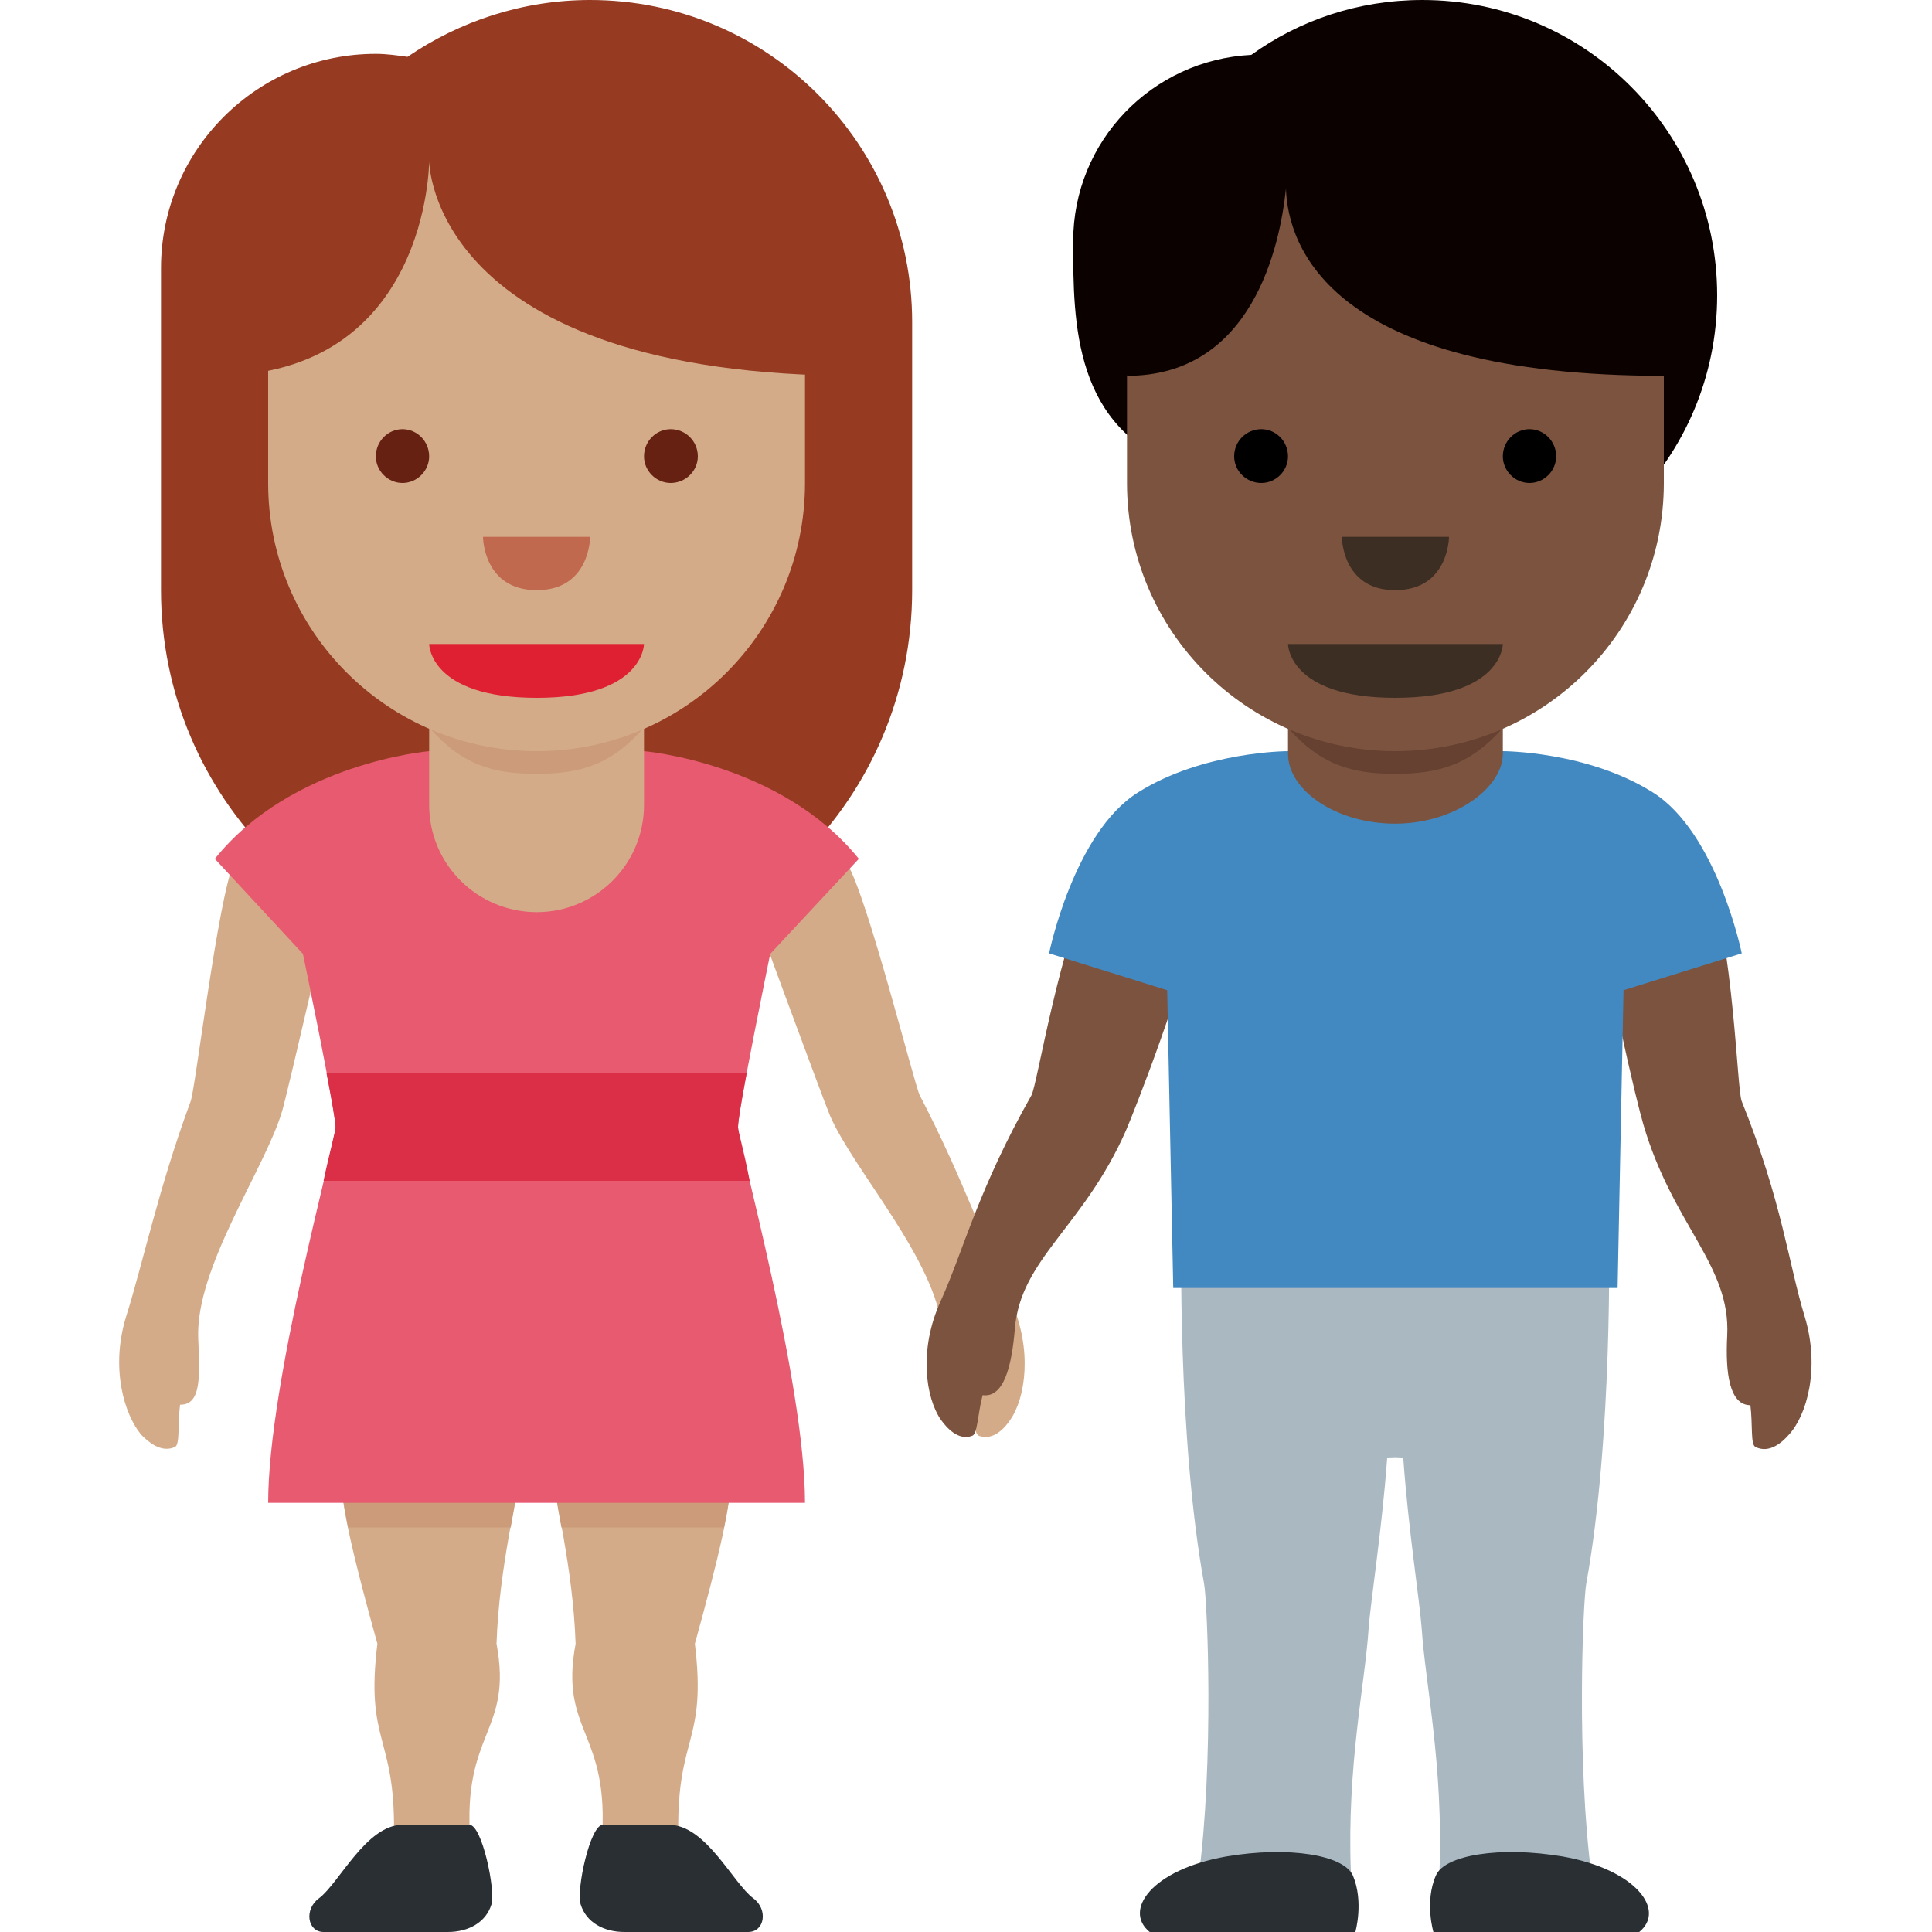 <?xml version="1.0" encoding="UTF-8"?>
<svg xmlns="http://www.w3.org/2000/svg" xmlns:xlink="http://www.w3.org/1999/xlink" width="15pt" height="15pt" viewBox="0 0 15 15" version="1.1">
<g id="surface1">
<path style=" stroke:none;fill-rule:nonzero;fill:rgb(58.824%,23.137%,13.333%);fill-opacity:1;" d="M 4.582 0 C 4.059 0 3.57 0.164 3.164 0.441 C 3.082 0.43 3.004 0.418 2.918 0.418 C 1.996 0.418 1.25 1.164 1.25 2.082 L 1.25 4.582 C 1.25 6.195 2.555 7.5 4.168 7.5 C 5.777 7.5 7.082 6.195 7.082 4.582 L 7.082 2.5 C 7.082 1.121 5.965 0 4.582 0 Z M 4.582 0 "/>
<path style=" stroke:none;fill-rule:nonzero;fill:rgb(83.137%,67.059%,53.333%);fill-opacity:1;" d="M 4.672 14.297 C 4.652 14.578 5.441 14.691 5.559 14.625 C 5.684 14.555 5.27 14.367 5.266 14.219 C 5.258 13.469 5.488 13.531 5.395 12.762 C 5.582 12.086 5.676 11.684 5.676 11.457 C 5.676 10.938 4.297 11.141 4.297 11.457 C 4.297 11.602 4.449 12.16 4.469 12.762 C 4.34 13.453 4.738 13.438 4.672 14.297 Z M 3.652 14.297 C 3.672 14.578 2.883 14.691 2.766 14.625 C 2.641 14.555 3.055 14.367 3.059 14.219 C 3.066 13.469 2.836 13.531 2.93 12.762 C 2.742 12.086 2.648 11.684 2.648 11.457 C 2.648 10.938 4.027 11.141 4.027 11.457 C 4.027 11.602 3.875 12.16 3.855 12.762 C 3.984 13.453 3.586 13.438 3.652 14.297 Z M 3.652 14.297 "/>
<path style=" stroke:none;fill-rule:nonzero;fill:rgb(80%,60.784%,47.843%);fill-opacity:1;" d="M 5.676 11.457 C 5.676 10.938 4.297 11.141 4.297 11.457 C 4.297 11.52 4.324 11.668 4.359 11.859 L 5.621 11.859 C 5.656 11.688 5.676 11.555 5.676 11.457 Z M 4.027 11.457 C 4.027 11.141 2.648 10.938 2.648 11.457 C 2.648 11.555 2.668 11.688 2.703 11.859 L 3.965 11.859 C 4 11.668 4.027 11.52 4.027 11.457 Z M 4.027 11.457 "/>
<path style=" stroke:none;fill-rule:nonzero;fill:rgb(83.137%,67.059%,53.333%);fill-opacity:1;" d="M 1.359 11.234 C 1.25 11.285 1.148 11.191 1.098 11.141 C 0.965 10.984 0.855 10.621 0.98 10.219 C 1.109 9.812 1.23 9.227 1.48 8.551 C 1.516 8.461 1.691 6.984 1.816 6.699 C 1.898 6.516 2.352 6.324 2.57 6.363 C 2.793 6.398 2.672 6.633 2.613 6.832 C 2.613 6.832 2.234 8.48 2.191 8.625 C 2.059 9.074 1.516 9.84 1.539 10.391 C 1.551 10.676 1.566 10.91 1.398 10.906 C 1.379 11.059 1.398 11.215 1.359 11.234 Z M 7.602 11.148 C 7.715 11.188 7.805 11.082 7.844 11.023 C 7.961 10.855 8.02 10.48 7.848 10.098 C 7.672 9.711 7.473 9.141 7.141 8.504 C 7.098 8.418 6.738 6.973 6.578 6.707 C 6.473 6.539 6.004 6.406 5.789 6.469 C 5.574 6.535 5.719 6.75 5.805 6.941 C 5.805 6.941 6.387 8.527 6.445 8.664 C 6.633 9.094 7.27 9.785 7.316 10.336 C 7.34 10.621 7.355 10.855 7.52 10.832 C 7.559 10.98 7.559 11.137 7.602 11.148 Z M 7.602 11.148 "/>
<path style=" stroke:none;fill-rule:nonzero;fill:rgb(16.078%,18.431%,20%);fill-opacity:1;" d="M 5.809 15 C 5.938 15 5.965 14.824 5.848 14.738 C 5.691 14.621 5.48 14.168 5.195 14.168 L 4.68 14.168 C 4.582 14.168 4.473 14.672 4.508 14.785 C 4.551 14.926 4.688 15 4.848 15 Z M 2.512 15 C 2.387 15 2.359 14.824 2.477 14.738 C 2.633 14.621 2.844 14.168 3.125 14.168 L 3.645 14.168 C 3.742 14.168 3.848 14.672 3.816 14.785 C 3.773 14.926 3.637 15 3.477 15 Z M 2.512 15 "/>
<path style=" stroke:none;fill-rule:nonzero;fill:rgb(90.588%,35.294%,43.922%);fill-opacity:1;" d="M 5.98 7.406 L 6.668 6.668 C 6.066 5.922 5 5.832 5 5.832 L 3.332 5.832 C 3.332 5.832 2.266 5.922 1.668 6.668 L 2.352 7.406 C 2.352 7.406 2.605 8.621 2.605 8.75 C 2.605 8.879 2.082 10.73 2.082 11.668 L 6.25 11.668 C 6.25 10.73 5.73 8.879 5.73 8.75 C 5.73 8.621 5.98 7.406 5.98 7.406 Z M 5.98 7.406 "/>
<path style=" stroke:none;fill-rule:nonzero;fill:rgb(85.49%,18.431%,27.843%);fill-opacity:1;" d="M 5.73 8.75 C 5.73 8.707 5.758 8.535 5.797 8.332 L 2.535 8.332 C 2.574 8.535 2.605 8.707 2.605 8.75 C 2.605 8.785 2.555 8.961 2.512 9.168 L 5.82 9.168 C 5.777 8.934 5.73 8.785 5.73 8.75 Z M 5.73 8.75 "/>
<path style=" stroke:none;fill-rule:nonzero;fill:rgb(83.137%,67.059%,53.333%);fill-opacity:1;" d="M 3.332 4.582 L 3.332 6.25 C 3.332 6.711 3.707 7.082 4.168 7.082 C 4.625 7.082 5 6.711 5 6.25 L 5 4.582 Z M 3.332 4.582 "/>
<path style=" stroke:none;fill-rule:nonzero;fill:rgb(80%,60.784%,47.843%);fill-opacity:1;" d="M 3.332 5.648 C 3.586 5.938 3.824 6.008 4.164 6.008 C 4.508 6.008 4.746 5.938 5 5.648 L 5 5.312 L 3.332 5.312 Z M 3.332 5.648 "/>
<path style=" stroke:none;fill-rule:nonzero;fill:rgb(83.137%,67.059%,53.333%);fill-opacity:1;" d="M 6.25 1.25 L 2.082 1.25 L 2.082 3.75 C 2.082 4.902 3.016 5.832 4.168 5.832 C 5.316 5.832 6.25 4.902 6.25 3.75 Z M 6.25 1.25 "/>
<path style=" stroke:none;fill-rule:nonzero;fill:rgb(58.824%,23.137%,13.333%);fill-opacity:1;" d="M 6.25 0.832 L 2.082 0.832 L 1.668 2.918 C 3.332 2.918 3.332 1.25 3.332 1.25 C 3.332 1.25 3.332 2.918 6.668 2.918 Z M 6.25 0.832 "/>
<path style=" stroke:none;fill-rule:nonzero;fill:rgb(87.451%,12.157%,19.608%);fill-opacity:1;" d="M 5 5 L 3.332 5 C 3.332 5 3.332 5.418 4.168 5.418 C 5 5.418 5 5 5 5 Z M 5 5 "/>
<path style=" stroke:none;fill-rule:nonzero;fill:rgb(40%,12.941%,7.451%);fill-opacity:1;" d="M 3.332 3.543 C 3.332 3.656 3.238 3.75 3.125 3.75 C 3.012 3.75 2.918 3.656 2.918 3.543 C 2.918 3.426 3.012 3.332 3.125 3.332 C 3.238 3.332 3.332 3.426 3.332 3.543 Z M 3.332 3.543 "/>
<path style=" stroke:none;fill-rule:nonzero;fill:rgb(40%,12.941%,7.451%);fill-opacity:1;" d="M 5.418 3.543 C 5.418 3.656 5.324 3.75 5.207 3.75 C 5.094 3.75 5 3.656 5 3.543 C 5 3.426 5.094 3.332 5.207 3.332 C 5.324 3.332 5.418 3.426 5.418 3.543 Z M 5.418 3.543 "/>
<path style=" stroke:none;fill-rule:nonzero;fill:rgb(75.686%,41.176%,30.98%);fill-opacity:1;" d="M 3.75 4.168 L 4.582 4.168 C 4.582 4.168 4.582 4.582 4.168 4.582 C 3.75 4.582 3.75 4.168 3.75 4.168 Z M 3.75 4.168 "/>
<path style=" stroke:none;fill-rule:nonzero;fill:rgb(4.314%,0.784%,0%);fill-opacity:1;" d="M 11.043 0 C 10.547 0 10.09 0.156 9.715 0.426 C 8.945 0.465 8.332 1.094 8.332 1.875 C 8.332 2.516 8.336 3.328 9.184 3.629 C 9.598 4.207 10.273 4.582 11.043 4.582 C 12.309 4.582 13.332 3.559 13.332 2.293 C 13.332 1.027 12.309 0 11.043 0 Z M 11.043 0 "/>
<path style=" stroke:none;fill-rule:nonzero;fill:rgb(48.627%,32.549%,24.314%);fill-opacity:1;" d="M 7.547 11.148 C 7.438 11.188 7.348 11.082 7.305 11.023 C 7.188 10.855 7.129 10.48 7.305 10.098 C 7.48 9.711 7.594 9.234 8.008 8.504 C 8.055 8.418 8.215 7.359 8.523 6.691 C 8.609 6.508 9.148 6.406 9.363 6.469 C 9.574 6.535 9.359 6.879 9.348 6.941 C 9.203 7.629 8.801 8.641 8.742 8.777 C 8.41 9.531 7.922 9.773 7.879 10.32 C 7.855 10.609 7.793 10.855 7.629 10.832 C 7.59 10.98 7.59 11.137 7.547 11.148 Z M 13.629 11.234 C 13.738 11.289 13.84 11.195 13.887 11.141 C 14.027 10.992 14.133 10.625 14.012 10.223 C 13.887 9.816 13.836 9.328 13.523 8.551 C 13.484 8.461 13.469 7.391 13.246 6.684 C 13.188 6.496 12.668 6.32 12.445 6.355 C 12.227 6.391 12.395 6.762 12.398 6.828 C 12.453 7.527 12.715 8.582 12.758 8.727 C 12.988 9.516 13.438 9.82 13.41 10.371 C 13.395 10.656 13.426 10.91 13.59 10.91 C 13.609 11.062 13.59 11.215 13.629 11.234 Z M 13.629 11.234 "/>
<path style=" stroke:none;fill-rule:nonzero;fill:rgb(66.667%,72.157%,76.078%);fill-opacity:1;" d="M 12.316 12.293 C 12.523 11.152 12.492 9.582 12.492 9.582 L 9.172 9.582 C 9.172 9.582 9.141 11.152 9.348 12.293 C 9.375 12.434 9.426 13.684 9.305 14.582 C 9.277 14.781 10.504 14.973 10.488 14.531 C 10.457 13.711 10.598 13.066 10.625 12.656 C 10.641 12.43 10.73 11.875 10.77 11.32 C 10.773 11.312 10.891 11.312 10.895 11.32 C 10.934 11.875 11.023 12.43 11.039 12.656 C 11.066 13.066 11.207 13.711 11.176 14.531 C 11.156 14.973 12.387 14.781 12.359 14.582 C 12.238 13.684 12.289 12.434 12.316 12.293 Z M 12.316 12.293 "/>
<path style=" stroke:none;fill-rule:nonzero;fill:rgb(16.078%,18.431%,20%);fill-opacity:1;" d="M 12.727 15 C 12.934 14.832 12.707 14.516 12.133 14.414 C 11.648 14.332 11.215 14.402 11.148 14.562 C 11.059 14.766 11.129 15 11.129 15 Z M 8.926 15 C 8.719 14.832 8.941 14.516 9.52 14.414 C 10.004 14.332 10.434 14.402 10.504 14.562 C 10.59 14.766 10.523 15 10.523 15 Z M 8.926 15 "/>
<path style=" stroke:none;fill-rule:nonzero;fill:rgb(25.882%,53.725%,75.686%);fill-opacity:1;" d="M 12.832 6.152 C 12.324 5.832 11.668 5.832 11.668 5.832 L 10 5.832 C 10 5.832 9.344 5.832 8.836 6.152 C 8.336 6.465 8.145 7.402 8.145 7.402 L 9.062 7.688 L 9.109 10 L 12.559 10 L 12.605 7.688 L 13.523 7.402 C 13.523 7.402 13.332 6.465 12.832 6.152 Z M 12.832 6.152 "/>
<path style=" stroke:none;fill-rule:nonzero;fill:rgb(48.627%,32.549%,24.314%);fill-opacity:1;" d="M 10 4.184 L 10 5.852 C 10 6.137 10.375 6.395 10.832 6.395 C 11.293 6.395 11.668 6.117 11.668 5.852 L 11.668 4.184 Z M 10 4.184 "/>
<path style=" stroke:none;fill-rule:nonzero;fill:rgb(40%,25.49%,19.216%);fill-opacity:1;" d="M 10 5.652 C 10.254 5.938 10.492 6.008 10.832 6.008 C 11.172 6.008 11.414 5.938 11.668 5.652 L 11.668 5.312 L 10 5.312 Z M 10 5.652 "/>
<path style=" stroke:none;fill-rule:nonzero;fill:rgb(48.627%,32.549%,24.314%);fill-opacity:1;" d="M 12.918 1.25 L 8.75 1.25 L 8.75 3.75 C 8.75 4.902 9.684 5.832 10.832 5.832 C 11.984 5.832 12.918 4.902 12.918 3.75 Z M 12.918 1.25 "/>
<path style=" stroke:none;fill-rule:nonzero;fill:rgb(4.314%,0.784%,0%);fill-opacity:1;" d="M 8.75 1.043 L 8.543 2.082 L 8.75 2.918 C 9.723 2.918 9.938 1.91 9.984 1.465 C 10 1.91 10.324 2.918 12.918 2.918 L 13.125 2.082 L 12.918 1.043 Z M 8.75 1.043 "/>
<path style=" stroke:none;fill-rule:nonzero;fill:rgb(23.922%,18.039%,14.118%);fill-opacity:1;" d="M 11.668 5 L 10 5 C 10 5 10 5.418 10.832 5.418 C 11.668 5.418 11.668 5 11.668 5 Z M 11.668 5 "/>
<path style=" stroke:none;fill-rule:nonzero;fill:rgb(0%,0%,0%);fill-opacity:1;" d="M 10 3.543 C 10 3.656 9.906 3.75 9.793 3.75 C 9.676 3.75 9.582 3.656 9.582 3.543 C 9.582 3.426 9.676 3.332 9.793 3.332 C 9.906 3.332 10 3.426 10 3.543 Z M 10 3.543 "/>
<path style=" stroke:none;fill-rule:nonzero;fill:rgb(0%,0%,0%);fill-opacity:1;" d="M 12.082 3.543 C 12.082 3.656 11.988 3.75 11.875 3.75 C 11.762 3.75 11.668 3.656 11.668 3.543 C 11.668 3.426 11.762 3.332 11.875 3.332 C 11.988 3.332 12.082 3.426 12.082 3.543 Z M 12.082 3.543 "/>
<path style=" stroke:none;fill-rule:nonzero;fill:rgb(23.922%,18.039%,14.118%);fill-opacity:1;" d="M 10.418 4.168 L 11.25 4.168 C 11.25 4.168 11.25 4.582 10.832 4.582 C 10.418 4.582 10.418 4.168 10.418 4.168 Z M 10.418 4.168 "/>
</g>
</svg>
